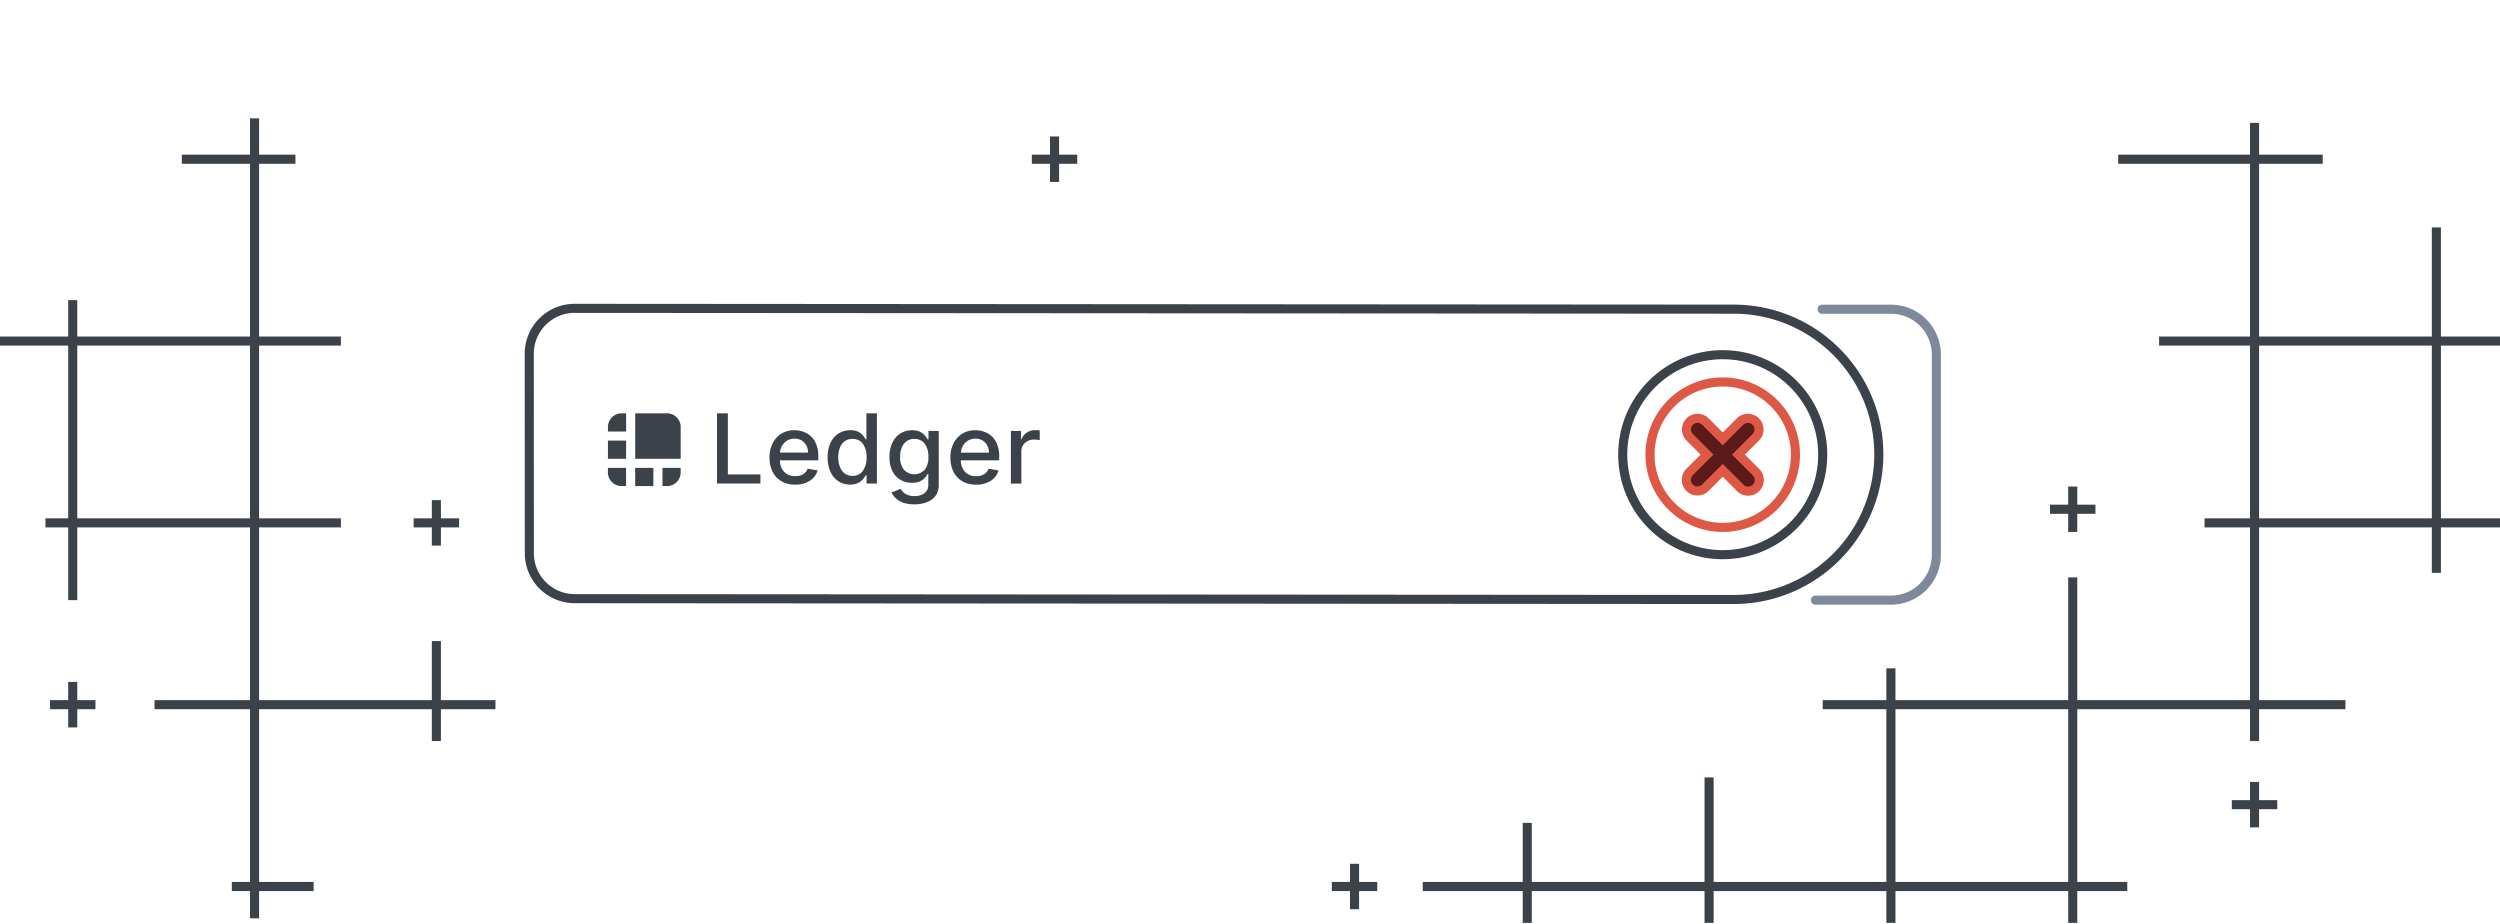 <svg xmlns="http://www.w3.org/2000/svg" width="550" height="203.304" viewBox="0 0 550 203.304">
  <g id="Ledger_Wallet_Error" data-name="Ledger Wallet Error" transform="translate(-405 -295.97)">
    <path id="Прямоугольник_22_копия_11" data-name="Прямоугольник 22 копия 11" d="M860,499v-7H822v7h-2v-7H782v7h-2v-7H742v7h-2v-7H718v-2h22V477h2v13h38V467h2v23h38V452H806v-2h14v-7h2v7h38V423h2v27h38V412H890v-2h10V372H880v-2h20V332H871v-2h29v-7h2v7h14v2H902v38h38V346h2v24h13v2H942v38h13v2H942v10h-2V412H902v38h19v2H902v7h-2v-7H862v38h11v2H862v7Zm0-9V452H822v38Zm80-80V372H902v38ZM460,498v-6h-4v-2h4V452H439v-2h21V412H422v16h-2V412h-5v-2h5V372H405v-2h15v-8h2v8h38V332H445v-2h15v-8h2v8h8v2h-8v38h18v2H462v38h18v2H462v38h38V437h2v13h12v2H502v7h-2v-7H462v38h12v2H462v6Zm0-88V372H422v38Zm242,86v-4h-4v-2h4v-4h2v4h4v2h-4v4Zm198-18v-4h-4v-2h4v-4h2v4h4v2h-4v4ZM420,456v-4h-4v-2h4v-4h2v4h4v2h-4v4Zm80-40v-4h-4v-2h4v-4h2v4h4v2h-4v4Zm360-3v-4h-4v-2h4v-4h2v4h4v2h-4v4ZM636,336v-4h-4v-2h4v-4h2v4h4v2h-4v4Z" fill="#3c4249"/>
    <g id="ledger">
      <path id="Прямоугольник_скругл._углы_973" data-name="Прямоугольник, скругл. углы 973" d="M805.851,364H821a10,10,0,0,1,10,10v44a10,10,0,0,1-10,10H804.4" fill="none" stroke="#7e8a9c" stroke-linecap="round" stroke-width="2"/>
      <path id="Прямоугольник_скругл._углы_973_копия" data-name="Прямоугольник, скругл. углы 973 копия" d="M740.839,374.96l36.872-9.858a31.935,31.935,0,0,1,16.564,61.685L547.964,492.642a10,10,0,0,1-12.247-7.056l-11.388-42.408a9.976,9.976,0,0,1,7.071-12.221l60.218-16.1Z" transform="translate(129.766 -190.065) rotate(15.009)" fill="none" stroke="#3c4249" stroke-width="2"/>
      <g id="Эллипс_2050_копия_2" data-name="Эллипс 2050 копия 2" transform="translate(761 373)" fill="none" stroke="#3c4249" stroke-width="2">
        <circle cx="23" cy="23" r="23" stroke="none"/>
        <circle cx="23" cy="23" r="22" fill="none"/>
      </g>
      <g id="Эллипс_2050_копия" data-name="Эллипс 2050 копия" transform="translate(767 379)" fill="none" stroke="#de5846" stroke-width="2">
        <circle cx="17" cy="17" r="17" stroke="none"/>
        <circle cx="17" cy="17" r="16" fill="none"/>
      </g>
      <path id="Ledger-2" data-name="Ledger" d="M548.4,464.191l-.259-.966L552,462.191l1.035,3.864-.966.259a3,3,0,0,1-3.674-2.122Zm5.537-2.518,3.864-1.035,1.035,3.863-3.864,1.036Zm5.8-1.553,3.864-1.035.259.966a3,3,0,0,1-2.121,3.675l-.967.258Zm-13.144-2.689,3.864-1.036,1.035,3.865-3.864,1.035Zm21.626-12.016,2.3-.617L574,457.784l6.921-1.855.519,1.939-9.225,2.472Zm-17.383,4.667,6.762-1.812a3,3,0,0,1,3.674,2.121l1.812,6.762-9.659,2.588Zm34.951,6.1a4.961,4.961,0,0,1-2.421-1.5,6.814,6.814,0,0,1-1.471-2.85,6.892,6.892,0,0,1-.153-3.208,5.162,5.162,0,0,1,1.3-2.543,5.369,5.369,0,0,1,2.588-1.482,5.73,5.73,0,0,1,2.608-.094,4.583,4.583,0,0,1,2.369,1.294,6.612,6.612,0,0,1,1.6,3.066l.207.772-8.144,2.182a3.61,3.61,0,0,0,1.6,2.242,3.271,3.271,0,0,0,2.554.253,3.35,3.35,0,0,0,1.541-.842,2.321,2.321,0,0,0,.671-1.461l2.209-.194a3.925,3.925,0,0,1-1.052,2.633,5.774,5.774,0,0,1-2.91,1.67,6.7,6.7,0,0,1-1.737.244,5.14,5.14,0,0,1-1.369-.185Zm.342-9.792a3.076,3.076,0,0,0-1.467.834,3.167,3.167,0,0,0-.776,1.372,3.36,3.36,0,0,0-.042,1.586l5.951-1.595a3.127,3.127,0,0,0-1.36-1.913,2.626,2.626,0,0,0-1.422-.408,3.419,3.419,0,0,0-.894.121Zm-40.312,8.145a3,3,0,0,1,2.121-3.674l.966-.259,1.036,3.864-3.864,1.035Zm66.1-.909a4.3,4.3,0,0,1-2.11-1.325l1.71-1.286a5.107,5.107,0,0,0,.718.517,2.883,2.883,0,0,0,1.089.365,3.936,3.936,0,0,0,1.579-.149,3.612,3.612,0,0,0,1.935-1.159,2.254,2.254,0,0,0,.32-2.116l-.59-2.2-.142.038a5.37,5.37,0,0,1-.361.949,3.254,3.254,0,0,1-.83,1.035,4.073,4.073,0,0,1-1.626.779,4.972,4.972,0,0,1-2.6.03,4.55,4.55,0,0,1-2.213-1.383,6.7,6.7,0,0,1-1.439-2.836,7.166,7.166,0,0,1-.2-3.227,4.811,4.811,0,0,1,1.187-2.416,4.722,4.722,0,0,1,2.286-1.343,3.86,3.86,0,0,1,1.819-.116,3.314,3.314,0,0,1,1.246.529,6.215,6.215,0,0,1,.779.658l.164-.043-.486-1.815,2.185-.585,3.065,11.441a3.966,3.966,0,0,1-.056,2.534,4.191,4.191,0,0,1-1.488,1.863,7.617,7.617,0,0,1-2.509,1.148,8.13,8.13,0,0,1-2.085.307,4.5,4.5,0,0,1-1.364-.2Zm-.312-14.007a2.8,2.8,0,0,0-1.542.956,3.191,3.191,0,0,0-.643,1.641,5.46,5.46,0,0,0,.181,2.033,4.486,4.486,0,0,0,1.484,2.465,3.109,3.109,0,0,0,4.49-1.157,4.437,4.437,0,0,0,.044-2.921,4.772,4.772,0,0,0-1.5-2.553,2.513,2.513,0,0,0-1.633-.586,3.393,3.393,0,0,0-.894.12ZM597.92,452.947a4.843,4.843,0,0,1-2.234-1.537,7.43,7.43,0,0,1-1.453-2.942,7.34,7.34,0,0,1-.209-3.272,4.808,4.808,0,0,1,1.183-2.433,4.7,4.7,0,0,1,2.285-1.347,3.818,3.818,0,0,1,1.812-.114,3.249,3.249,0,0,1,1.229.534,7.264,7.264,0,0,1,.78.658l.134-.036-1.486-5.546,2.23-.6,4,14.924L604,451.82l-.466-1.742-.186.05a6.2,6.2,0,0,1-.36.971,3.383,3.383,0,0,1-.818,1.078,3.808,3.808,0,0,1-1.608.8,5.028,5.028,0,0,1-1.3.178,4.427,4.427,0,0,1-1.355-.21Zm.545-9.807a2.787,2.787,0,0,0-1.541.959,3.207,3.207,0,0,0-.639,1.66,5.694,5.694,0,0,0,.194,2.083,5.811,5.811,0,0,0,.885,1.927,3.278,3.278,0,0,0,1.4,1.145,2.738,2.738,0,0,0,1.806.074,2.636,2.636,0,0,0,1.924-1.691,5.037,5.037,0,0,0,.005-3.067,4.915,4.915,0,0,0-1.521-2.619,2.512,2.512,0,0,0-1.639-.593,3.373,3.373,0,0,0-.887.12Zm25.762,2.743a4.959,4.959,0,0,1-2.421-1.5,6.8,6.8,0,0,1-1.471-2.851,6.893,6.893,0,0,1-.152-3.208,5.162,5.162,0,0,1,1.3-2.543,5.373,5.373,0,0,1,2.588-1.482,5.744,5.744,0,0,1,2.608-.094,4.6,4.6,0,0,1,2.37,1.294,6.623,6.623,0,0,1,1.6,3.066l.207.773-8.143,2.182a3.609,3.609,0,0,0,1.6,2.243,3.272,3.272,0,0,0,2.553.253,3.345,3.345,0,0,0,1.541-.842,2.318,2.318,0,0,0,.671-1.461l2.21-.194a3.924,3.924,0,0,1-1.053,2.633,5.773,5.773,0,0,1-2.91,1.67,6.719,6.719,0,0,1-1.737.243,5.151,5.151,0,0,1-1.374-.184Zm.341-9.792a3.077,3.077,0,0,0-1.467.834,3.155,3.155,0,0,0-.775,1.372,3.367,3.367,0,0,0-.043,1.585l5.952-1.6a3.134,3.134,0,0,0-1.36-1.912,2.626,2.626,0,0,0-1.422-.408,3.414,3.414,0,0,0-.9.122Zm7.1-3.675,2.156-.578.476,1.778.12-.032a2.823,2.823,0,0,1,.725-1.722,3.325,3.325,0,0,1,1.661-1q.216-.058.5-.12c.192-.04.344-.068.457-.083l.558,2.084a4.746,4.746,0,0,0-.5.043,5.039,5.039,0,0,0-.7.138,2.887,2.887,0,0,0-1.771,1.236,2.43,2.43,0,0,0-.291,2.019l1.831,6.835-2.229.6Z" transform="translate(129.262 -190.475) rotate(15.009)" fill="#3c4249"/>
      <path id="Прямоугольник_скругл._углы2086_копия" data-name="Прямоугольник, скругл. углы2086 копия" d="M739.823,1130.253,736,1126.43l-3.823,3.823a2.447,2.447,0,1,1-3.461-3.461l3.823-3.823-3.792-3.792a2.447,2.447,0,1,1,3.461-3.46l3.792,3.792,3.792-3.792a2.447,2.447,0,1,1,3.461,3.46l-3.792,3.792,3.823,3.823a2.448,2.448,0,1,1-3.461,3.461Z" transform="translate(48 -726.985)" fill="#5b1b1b" stroke="#de5846" stroke-width="2"/>
    </g>
  </g>
</svg>
